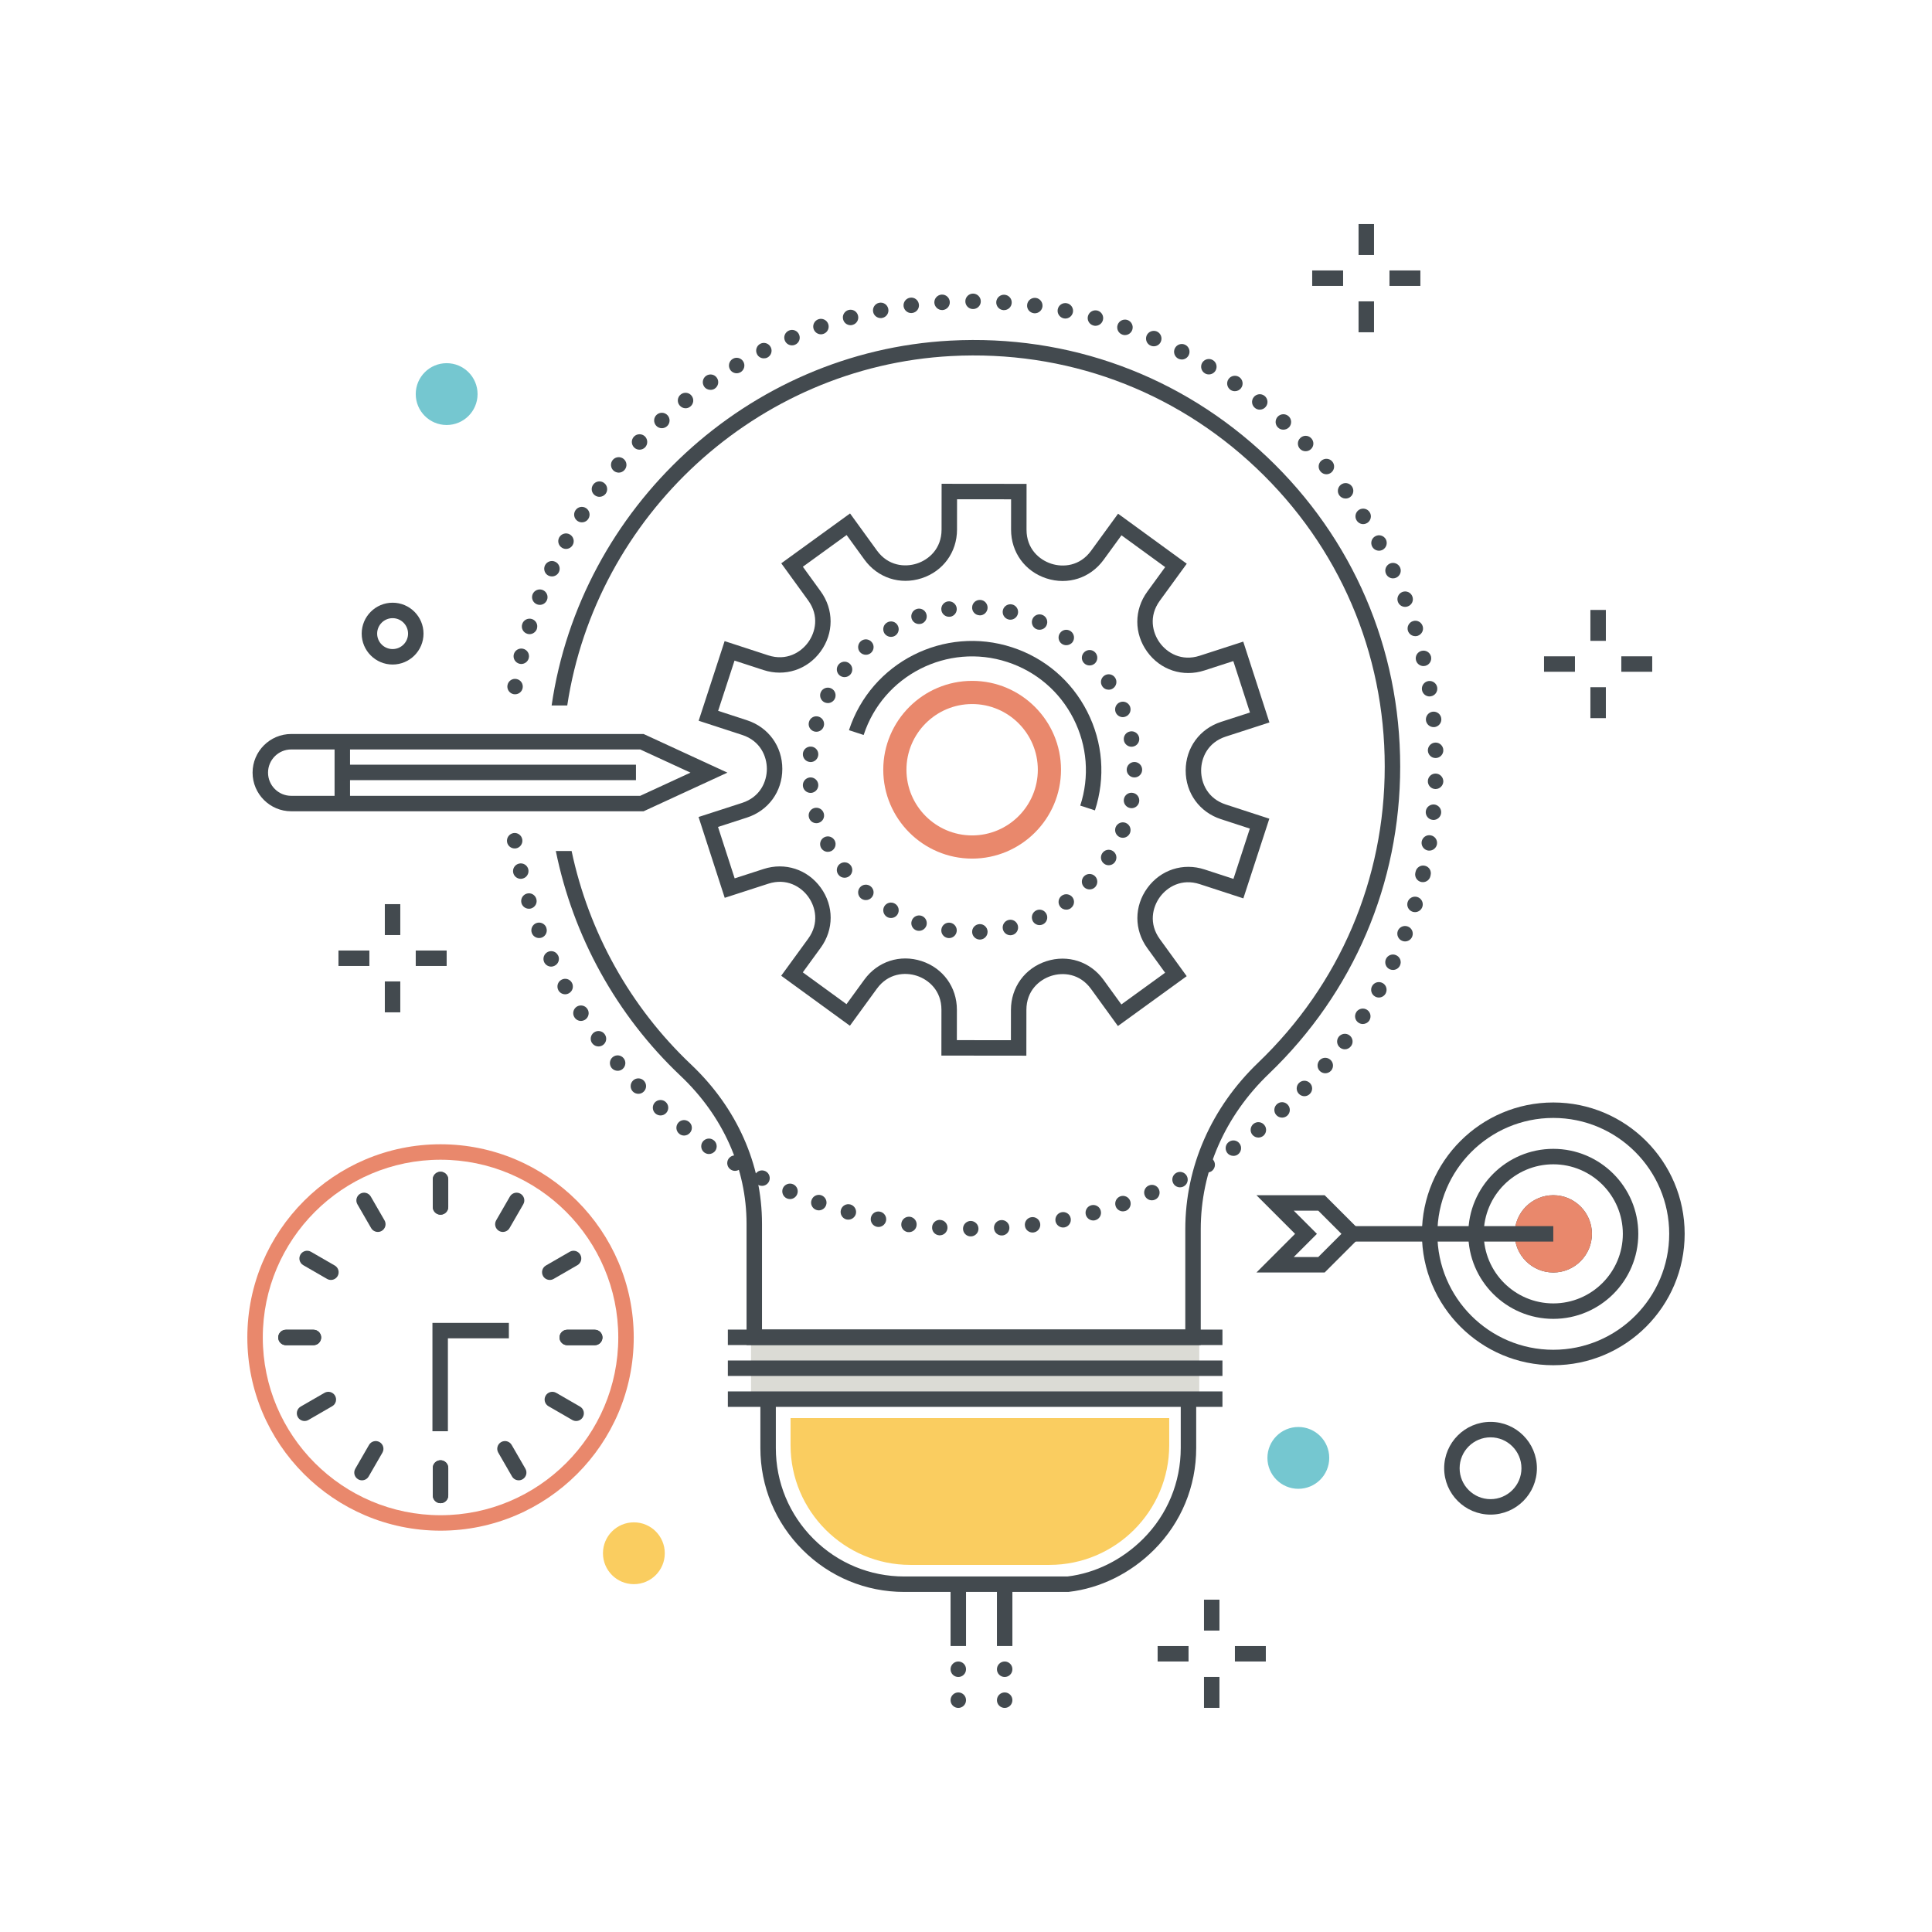 <svg xmlns="http://www.w3.org/2000/svg" width="250" height="250" viewBox="0 0 250 250">
  <g fill="none" fill-rule="evenodd">
    <path fill="#FACD60" d="M135.797,201.996 L117.797,201.996 C109.513,201.996 102.797,195.28 102.797,186.996 L102.797,183.996 L150.797,183.996 L150.797,186.996 C150.797,195.28 144.082,201.996 135.797,201.996"/>
    <path fill="#FACD60" d="M103.297,184.497 L103.297,186.997 C103.297,194.992 109.802,201.497 117.797,201.497 L135.797,201.497 C143.792,201.497 150.297,194.992 150.297,186.997 L150.297,184.497 L103.297,184.497 Z M135.797,202.497 L117.797,202.497 C109.25,202.497 102.297,195.543 102.297,186.997 L102.297,183.497 L151.297,183.497 L151.297,186.997 C151.297,195.543 144.344,202.497 135.797,202.497 Z"/>
    <polygon fill="#DBDBD5" points="98.184 180.996 154.184 180.996 154.184 172.996 98.184 172.996"/>
    <path fill="#DBDBD5" d="M99.184,179.996 L153.184,179.996 L153.184,173.996 L99.184,173.996 L99.184,179.996 Z M97.184,181.996 L155.184,181.996 L155.184,171.996 L97.184,171.996 L97.184,181.996 Z"/>
    <polygon fill="#434A4F" points="94.184 174.049 158.184 174.049 158.184 172.049 94.184 172.049"/>
    <path fill="#434A4F" d="M138.242,205.996 L117.014,205.996 C112.04,205.996 107.364,204.059 103.847,200.542 C100.33,197.025 98.393,192.348 98.393,187.374 L98.393,181.049 L100.393,181.049 L100.393,187.374 C100.393,191.814 102.122,195.988 105.261,199.127 C108.4,202.267 112.574,203.996 117.014,203.996 L138.125,203.996 C141.731,203.566 145.208,201.838 147.92,199.127 C151.059,195.988 152.788,191.814 152.788,187.374 L152.788,181.049 L154.788,181.049 L154.788,187.374 C154.788,192.348 152.851,197.025 149.334,200.542 C146.29,203.585 142.371,205.52 138.299,205.989 L138.242,205.996"/>
    <polygon fill="#434A4F" points="94.184 178.049 158.184 178.049 158.184 176.049 94.184 176.049"/>
    <polygon fill="#434A4F" points="94.184 182.049 158.184 182.049 158.184 180.049 94.184 180.049"/>
    <path fill="#75C7D0" d="M61.797,50.995 C61.797,53.205 60.006,54.995 57.797,54.995 C55.588,54.995 53.797,53.205 53.797,50.995 C53.797,48.786 55.588,46.995 57.797,46.995 C60.006,46.995 61.797,48.786 61.797,50.995"/>
    <path fill="#434A4F" d="M192.875,185.99 C190.669,185.99 188.875,187.784 188.875,189.99 C188.875,192.196 190.669,193.99 192.875,193.99 C195.081,193.99 196.875,192.196 196.875,189.99 C196.875,187.784 195.081,185.99 192.875,185.99 Z M192.875,195.99 C189.566,195.99 186.875,193.298 186.875,189.99 C186.875,186.681 189.566,183.99 192.875,183.99 C196.184,183.99 198.875,186.681 198.875,189.99 C198.875,193.298 196.184,195.99 192.875,195.99 Z"/>
    <path fill="#FACD60" d="M86.023,200.99 C86.023,198.78 84.232,196.99 82.023,196.99 C79.814,196.99 78.023,198.78 78.023,200.99 C78.023,203.199 79.814,204.99 82.023,204.99 C84.232,204.99 86.023,203.199 86.023,200.99"/>
    <polygon fill="#434A4F" points="175.797 32.996 177.797 32.996 177.797 28.996 175.797 28.996"/>
    <polygon fill="#434A4F" points="175.797 42.996 177.797 42.996 177.797 38.996 175.797 38.996"/>
    <polygon fill="#434A4F" points="179.797 36.996 183.797 36.996 183.797 34.996 179.797 34.996"/>
    <polygon fill="#434A4F" points="169.797 36.996 173.797 36.996 173.797 34.996 169.797 34.996"/>
    <polygon fill="#434A4F" points="205.797 82.926 207.797 82.926 207.797 78.926 205.797 78.926"/>
    <polygon fill="#434A4F" points="205.797 92.926 207.797 92.926 207.797 88.926 205.797 88.926"/>
    <polygon fill="#434A4F" points="209.797 86.926 213.797 86.926 213.797 84.926 209.797 84.926"/>
    <polygon fill="#434A4F" points="199.797 86.926 203.797 86.926 203.797 84.926 199.797 84.926"/>
    <polygon fill="#434A4F" points="49.797 120.996 51.797 120.996 51.797 116.996 49.797 116.996"/>
    <polygon fill="#434A4F" points="49.797 130.996 51.797 130.996 51.797 126.996 49.797 126.996"/>
    <polygon fill="#434A4F" points="53.797 124.996 57.797 124.996 57.797 122.996 53.797 122.996"/>
    <polygon fill="#434A4F" points="43.797 124.996 47.797 124.996 47.797 122.996 43.797 122.996"/>
    <path fill="#434A4F" d="M50.803,79.99 C49.7,79.99 48.803,80.887 48.803,81.99 C48.803,83.093 49.7,83.99 50.803,83.99 C51.906,83.99 52.803,83.093 52.803,81.99 C52.803,80.887 51.906,79.99 50.803,79.99 Z M50.803,85.99 C48.597,85.99 46.803,84.195 46.803,81.99 C46.803,79.784 48.597,77.99 50.803,77.99 C53.008,77.99 54.803,79.784 54.803,81.99 C54.803,84.195 53.008,85.99 50.803,85.99 Z"/>
    <polygon fill="#434A4F" points="155.797 210.996 157.797 210.996 157.797 206.996 155.797 206.996"/>
    <polygon fill="#434A4F" points="155.797 220.996 157.797 220.996 157.797 216.996 155.797 216.996"/>
    <polygon fill="#434A4F" points="159.797 214.996 163.797 214.996 163.797 212.996 159.797 212.996"/>
    <polygon fill="#434A4F" points="149.797 214.996 153.797 214.996 153.797 212.996 149.797 212.996"/>
    <path fill="#75C7D0" d="M172.004,188.651 C172.004,190.86 170.213,192.651 168.004,192.651 C165.795,192.651 164.004,190.86 164.004,188.651 C164.004,186.442 165.795,184.651 168.004,184.651 C170.213,184.651 172.004,186.442 172.004,188.651"/>
    <polygon fill="#434A4F" points="123.003 212.991 125.003 212.991 125.003 204.996 123.003 204.996"/>
    <polygon fill="#434A4F" points="129.003 212.991 131.003 212.991 131.003 204.996 129.003 204.996"/>
    <path fill="#434A4F" d="M124.003 217.002C123.451 217.002 123.003 216.555 123.003 216.002 123.003 215.45 123.451 214.998 124.003 214.998 124.556 214.998 125.003 215.44 125.003 215.993L125.003 216.002C125.003 216.555 124.556 217.002 124.003 217.002M130.003 217.002C129.451 217.002 129.003 216.555 129.003 216.002 129.003 215.45 129.451 214.998 130.003 214.998 130.556 214.998 131.003 215.44 131.003 215.993L131.003 216.002C131.003 216.555 130.556 217.002 130.003 217.002M124.003 221.004C123.451 221.004 123.003 220.557 123.003 220.004 123.003 219.452 123.451 219 124.003 219 124.556 219 125.003 219.442 125.003 219.995L125.003 220.004C125.003 220.557 124.556 221.004 124.003 221.004M130.003 221.004C129.451 221.004 129.003 220.557 129.003 220.004 129.003 219.452 129.451 219 130.003 219 130.556 219 131.003 219.442 131.003 219.995L131.003 220.004C131.003 220.557 130.556 221.004 130.003 221.004"/>
    <path fill="#E9886C" d="M57.005,150.068 C44.323,150.068 34.005,160.385 34.005,173.068 C34.005,185.75 44.323,196.068 57.005,196.068 C69.687,196.068 80.005,185.75 80.005,173.068 C80.005,160.385 69.687,150.068 57.005,150.068 Z M57.005,198.068 C43.22,198.068 32.005,186.853 32.005,173.068 C32.005,159.283 43.22,148.068 57.005,148.068 C70.79,148.068 82.005,159.283 82.005,173.068 C82.005,186.853 70.79,198.068 57.005,198.068 Z"/>
    <path fill="#434A4F" d="M76.959,174.068 L73.403,174.068 C72.851,174.068 72.403,173.621 72.403,173.068 C72.403,172.515 72.851,172.068 73.403,172.068 L76.959,172.068 C77.511,172.068 77.959,172.515 77.959,173.068 C77.959,173.621 77.511,174.068 76.959,174.068"/>
    <path fill="#434A4F" d="M76.959 174.068L73.403 174.068C72.851 174.068 72.403 173.621 72.403 173.068 72.403 172.515 72.851 172.068 73.403 172.068L76.959 172.068C77.511 172.068 77.959 172.515 77.959 173.068 77.959 173.621 77.511 174.068 76.959 174.068M67.122 191.552C66.776 191.552 66.44 191.374 66.254 191.052L64.477 187.973C64.201 187.495 64.364 186.883 64.843 186.607 65.32 186.331 65.932 186.494 66.209 186.973L67.987 190.052C68.263 190.531 68.099 191.142 67.621 191.418 67.463 191.509 67.291 191.552 67.122 191.552M71.142 165.624C70.796 165.624 70.46 165.444 70.274 165.124 69.998 164.645 70.163 164.034 70.641 163.757L73.72 161.98C74.199 161.704 74.81 161.869 75.086 162.346 75.362 162.825 75.198 163.436 74.72 163.712L71.641 165.49C71.483 165.581 71.311 165.624 71.142 165.624M74.551 183.876C74.382 183.876 74.21 183.833 74.052 183.743L70.973 181.965C70.495 181.689 70.331 181.078 70.607 180.599 70.883 180.122 71.493 179.957 71.973 180.233L75.052 182.01C75.53 182.287 75.694 182.898 75.419 183.376 75.233 183.697 74.897 183.876 74.551 183.876M65.069 159.413C64.899 159.413 64.727 159.37 64.57 159.279 64.092 159.002 63.928 158.391 64.204 157.913L65.981 154.833C66.257 154.355 66.868 154.189 67.348 154.466 67.826 154.743 67.99 155.354 67.714 155.833L65.936 158.913C65.751 159.233 65.415 159.413 65.069 159.413"/>
    <polyline fill="#434A4F" points="57.958 185.201 55.958 185.201 55.958 171.179 65.848 171.179 65.848 173.179 57.958 173.179 57.958 185.201"/>
    <path fill="#434A4F" d="M57.002 157.179C56.45 157.179 56.002 156.732 56.002 156.179L56.002 152.624C56.002 152.071 56.45 151.624 57.002 151.624 57.555 151.624 58.002 152.071 58.002 152.624L58.002 156.179C58.002 156.732 57.555 157.179 57.002 157.179M57.003 194.512C56.451 194.512 56.003 194.065 56.003 193.512L56.003 189.957C56.003 189.404 56.451 188.957 57.003 188.957 57.556 188.957 58.003 189.404 58.003 189.957L58.003 193.512C58.003 194.065 57.556 194.512 57.003 194.512M40.558 174.068L37.002 174.068C36.45 174.068 36.002 173.621 36.002 173.068 36.002 172.515 36.45 172.068 37.002 172.068L40.558 172.068C41.11 172.068 41.558 172.515 41.558 173.068 41.558 173.621 41.11 174.068 40.558 174.068"/>
    <path fill="#434A4F" d="M57.002 157.179C56.45 157.179 56.002 156.732 56.002 156.179L56.002 152.624C56.002 152.071 56.45 151.624 57.002 151.624 57.555 151.624 58.002 152.071 58.002 152.624L58.002 156.179C58.002 156.732 57.555 157.179 57.002 157.179M57.003 194.512C56.451 194.512 56.003 194.065 56.003 193.512L56.003 189.957C56.003 189.404 56.451 188.957 57.003 188.957 57.556 188.957 58.003 189.404 58.003 189.957L58.003 193.512C58.003 194.065 57.556 194.512 57.003 194.512M40.558 174.068L37.002 174.068C36.45 174.068 36.002 173.621 36.002 173.068 36.002 172.515 36.45 172.068 37.002 172.068L40.558 172.068C41.11 172.068 41.558 172.515 41.558 173.068 41.558 173.621 41.11 174.068 40.558 174.068M46.84 191.552C46.67 191.552 46.498 191.509 46.341 191.418 45.862 191.142 45.699 190.531 45.975 190.052L47.752 186.973C48.028 186.494 48.64 186.331 49.119 186.607 49.597 186.883 49.761 187.495 49.485 187.973L47.707 191.052C47.521 191.374 47.186 191.552 46.84 191.552M42.819 165.624C42.65 165.624 42.478 165.581 42.32 165.49L39.241 163.712C38.763 163.436 38.599 162.825 38.875 162.346 39.151 161.869 39.76 161.704 40.241 161.98L43.32 163.757C43.798 164.034 43.962 164.645 43.687 165.124 43.501 165.444 43.165 165.624 42.819 165.624M39.41 183.876C39.064 183.876 38.728 183.697 38.543 183.376 38.267 182.898 38.431 182.287 38.909 182.01L41.988 180.233C42.467 179.957 43.078 180.122 43.354 180.599 43.63 181.078 43.466 181.689 42.988 181.965L39.909 183.743C39.751 183.833 39.579 183.876 39.41 183.876M48.892 159.413C48.546 159.413 48.21 159.233 48.025 158.913L46.247 155.833C45.971 155.354 46.135 154.743 46.613 154.466 47.093 154.189 47.702 154.355 47.979 154.833L49.757 157.913C50.033 158.391 49.869 159.002 49.391 159.279 49.233 159.37 49.062 159.413 48.892 159.413M125.904 39.99C125.354 39.99 124.914 39.54 124.914 38.99 124.914 38.44 125.364 37.99 125.914 37.99 126.464 37.999 126.914 38.44 126.914 38.999 126.914 39.55 126.464 39.99 125.914 39.99 125.914 39.99 125.914 39.99 125.904 39.99zM120.904 39.18C120.874 38.63 121.294 38.16 121.844 38.12 122.394 38.09 122.864 38.499 122.904 39.06 122.934 39.61 122.524 40.08 121.974 40.12 121.944 40.12 121.924 40.12 121.904 40.12 121.384 40.12 120.944 39.71 120.904 39.18zM129.854 40.13C129.294 40.1 128.884 39.62 128.914 39.07 128.954 38.52 129.434 38.1 129.984 38.14 130.534 38.18 130.954 38.65 130.914 39.2 130.884 39.729 130.444 40.13 129.914 40.13 129.894 40.13 129.874 40.13 129.854 40.13zM116.924 39.64C116.854 39.09 117.244 38.59 117.784 38.52 118.333 38.44 118.833 38.83 118.904 39.38 118.984 39.92 118.594 40.43 118.044 40.499 118.004 40.499 117.964 40.51 117.914 40.51 117.424 40.51 116.994 40.14 116.924 39.64zM133.774 40.53C133.224 40.46 132.833 39.96 132.914 39.41 132.984 38.86 133.494 38.479 134.034 38.55L134.044 38.55C134.583 38.63 134.964 39.13 134.894 39.68 134.824 40.18 134.394 40.54 133.904 40.54 133.864 40.54 133.814 40.54 133.774 40.53zM112.984 40.36C112.874 39.82 113.224 39.29 113.764 39.18 114.314 39.07 114.833 39.42 114.944 39.97 115.054 40.51 114.704 41.03 114.164 41.14 114.094 41.16 114.024 41.16 113.964 41.16 113.494 41.16 113.074 40.83 112.984 40.36zM137.654 41.2C137.114 41.08 136.764 40.56 136.874 40.02 136.984 39.47 137.514 39.13 138.054 39.24 138.594 39.35 138.944 39.88 138.833 40.42 138.734 40.89 138.324 41.22 137.854 41.22 137.784 41.22 137.724 41.21 137.654 41.2zM109.104 41.34C108.954 40.81 109.264 40.26 109.804 40.11 110.333 39.97 110.884 40.28 111.024 40.82 111.174 41.35 110.854 41.9 110.324 42.04 110.234 42.07 110.154 42.08 110.064 42.08 109.624 42.08 109.214 41.79 109.104 41.34zM141.484 42.12C140.944 41.97 140.634 41.42 140.784 40.89 140.934 40.36 141.484 40.05 142.014 40.19 142.544 40.34 142.864 40.89 142.714 41.43 142.594 41.87 142.184 42.16 141.744 42.16 141.664 42.16 141.574 42.15 141.484 42.12zM105.284 42.58C105.104 42.06 105.384 41.49 105.904 41.31 106.424 41.13 106.994 41.41 107.174 41.93 107.354 42.45 107.083 43.02 106.564 43.2 106.564 43.2 106.564 43.2 106.554 43.2 106.454 43.24 106.344 43.26 106.234 43.26 105.814 43.26 105.434 42.999 105.284 42.58zM145.234 43.3C144.714 43.12 144.444 42.55 144.624 42.03 144.804 41.51 145.374 41.229 145.904 41.41 146.424 41.6 146.694 42.17 146.514 42.69 146.364 43.1 145.984 43.36 145.564 43.36 145.454 43.36 145.344 43.34 145.234 43.3zM101.564 44.08C101.344 43.57 101.583 42.99 102.094 42.77 102.604 42.55 103.194 42.79 103.404 43.3 103.624 43.81 103.384 44.4 102.874 44.61 102.744 44.67 102.614 44.69 102.484 44.69 102.094 44.69 101.724 44.46 101.564 44.08zM148.904 44.729C148.394 44.52 148.164 43.93 148.374 43.42 148.594 42.91 149.184 42.68 149.694 42.89 150.194 43.11 150.434 43.7 150.214 44.21 150.054 44.59 149.684 44.81 149.294 44.81 149.164 44.81 149.034 44.79 148.904 44.729zM97.954 45.82C97.704 45.33 97.904 44.729 98.394 44.479 98.884 44.229 99.484 44.43 99.734 44.93 99.984 45.42 99.784 46.02 99.294 46.27 99.154 46.34 98.994 46.37 98.844 46.37 98.474 46.37 98.123 46.17 97.954 45.82zM152.464 46.41C151.974 46.15 151.784 45.55 152.034 45.06 152.284 44.57 152.884 44.37 153.374 44.62 153.874 44.87 154.064 45.479 153.814 45.97 153.634 46.32 153.284 46.52 152.924 46.52 152.764 46.52 152.614 46.479 152.464 46.41zM94.464 47.81C94.184 47.33 94.344 46.72 94.814 46.44 95.284 46.15 95.904 46.31 96.184 46.79 96.464 47.26 96.304 47.88 95.833 48.16 95.674 48.249 95.494 48.3 95.324 48.3 94.984 48.3 94.644 48.12 94.464 47.81zM155.914 48.31C155.444 48.03 155.284 47.42 155.564 46.94 155.854 46.47 156.464 46.31 156.944 46.6 157.414 46.88 157.564 47.49 157.284 47.97 157.094 48.28 156.764 48.45 156.424 48.45 156.254 48.45 156.074 48.41 155.914 48.31zM91.114 50.02C90.804 49.56 90.924 48.94 91.373 48.63 91.834 48.32 92.454 48.43 92.764 48.89 93.074 49.34 92.964 49.96 92.504 50.28 92.334 50.4 92.134 50.45 91.944 50.45 91.623 50.45 91.304 50.3 91.114 50.02zM159.224 50.45C158.774 50.13 158.654 49.51 158.974 49.05 159.284 48.6 159.914 48.49 160.364 48.8 160.814 49.11 160.934 49.74 160.614 50.19 160.424 50.47 160.114 50.62 159.794 50.62 159.594 50.62 159.404 50.57 159.224 50.45zM87.924 52.44C87.583 52.01 87.654 51.38 88.094 51.04 88.524 50.7 89.154 50.77 89.494 51.21 89.833 51.64 89.764 52.27 89.324 52.61 89.144 52.76 88.924 52.83 88.714 52.83 88.414 52.83 88.123 52.69 87.924 52.44zM162.394 52.79C161.964 52.45 161.884 51.82 162.234 51.39 162.574 50.96 163.204 50.88 163.634 51.229 164.064 51.57 164.144 52.2 163.794 52.63 163.604 52.88 163.304 53.01 163.014 53.01 162.794 53.01 162.574 52.94 162.394 52.79zM84.904 55.08C84.534 54.67 84.564 54.04 84.974 53.67 85.384 53.3 86.014 53.33 86.384 53.74 86.754 54.15 86.724 54.78 86.314 55.15 86.123 55.32 85.884 55.41 85.644 55.41 85.373 55.41 85.094 55.3 84.904 55.08zM165.394 55.34C164.984 54.979 164.954 54.34 165.324 53.93 165.704 53.52 166.333 53.49 166.744 53.86 167.154 54.229 167.184 54.87 166.814 55.28 166.614 55.49 166.344 55.6 166.064 55.6 165.824 55.6 165.583 55.52 165.394 55.34zM82.064 57.91C81.664 57.52 81.654 56.89 82.044 56.49 82.424 56.1 83.054 56.09 83.454 56.47 83.844 56.86 83.854 57.49 83.474 57.89 83.274 58.09 83.014 58.19 82.754 58.19 82.504 58.19 82.254 58.1 82.064 57.91zM168.224 58.09C167.844 57.69 167.854 57.06 168.254 56.68 168.654 56.29 169.284 56.3 169.664 56.7 170.054 57.1 170.044 57.729 169.644 58.11 169.444 58.3 169.194 58.39 168.944 58.39 168.684 58.39 168.424 58.29 168.224 58.09zM79.414 60.92C78.994 60.56 78.944 59.93 79.294 59.51 79.654 59.09 80.284 59.04 80.704 59.39 81.134 59.749 81.184 60.38 80.824 60.8 80.623 61.04 80.344 61.16 80.064 61.16 79.834 61.15 79.604 61.08 79.414 60.92zM170.874 61.01C170.514 60.59 170.564 59.96 170.984 59.61 171.414 59.25 172.044 59.3 172.394 59.72 172.754 60.14 172.704 60.77 172.284 61.13 172.094 61.29 171.864 61.37 171.634 61.37 171.354 61.37 171.074 61.249 170.874 61.01zM76.974 64.09C76.524 63.77 76.434 63.14 76.764 62.7 77.094 62.249 77.724 62.16 78.164 62.49 78.604 62.82 78.704 63.44 78.373 63.89 78.174 64.15 77.873 64.29 77.574 64.29 77.364 64.29 77.154 64.229 76.974 64.09zM173.314 64.11C172.984 63.66 173.083 63.04 173.524 62.71 173.974 62.38 174.594 62.47 174.924 62.92 175.254 63.36 175.154 63.99 174.714 64.32 174.534 64.45 174.324 64.51 174.124 64.51 173.814 64.51 173.514 64.37 173.314 64.11zM74.754 67.43C74.284 67.13 74.154 66.51 74.454 66.05 74.754 65.58 75.364 65.45 75.834 65.749 76.294 66.05 76.434 66.66 76.134 67.13 75.944 67.43 75.623 67.59 75.294 67.59 75.104 67.59 74.924 67.54 74.754 67.43zM175.554 67.35C175.254 66.89 175.394 66.27 175.854 65.97 176.324 65.68 176.944 65.81 177.234 66.28 177.534 66.74 177.394 67.36 176.934 67.66 176.764 67.76 176.583 67.82 176.394 67.82 176.064 67.82 175.744 67.65 175.554 67.35zM72.754 70.9C72.274 70.63 72.094 70.03 72.364 69.54 72.634 69.06 73.244 68.88 73.724 69.15 74.204 69.42 74.384 70.03 74.114 70.51 73.934 70.84 73.594 71.03 73.244 71.03 73.074 71.03 72.914 70.99 72.754 70.9zM177.564 70.74C177.304 70.26 177.474 69.65 177.964 69.39 178.444 69.12 179.054 69.3 179.324 69.78 179.583 70.27 179.404 70.87 178.924 71.14 178.774 71.22 178.604 71.26 178.444 71.26 178.094 71.26 177.754 71.08 177.564 70.74zM70.994 74.499C70.494 74.27 70.284 73.67 70.514 73.17 70.754 72.67 71.344 72.45 71.844 72.69 72.344 72.92 72.564 73.52 72.324 74.02 72.154 74.38 71.794 74.59 71.424 74.59 71.284 74.59 71.134 74.56 70.994 74.499zM179.354 74.26C179.114 73.76 179.333 73.17 179.833 72.93 180.333 72.7 180.934 72.92 181.164 73.42 181.394 73.92 181.184 74.51 180.674 74.749 180.544 74.81 180.394 74.84 180.254 74.84 179.884 74.84 179.524 74.63 179.354 74.26zM69.484 78.2C68.974 77.999 68.714 77.43 68.914 76.91 69.114 76.4 69.694 76.14 70.214 76.34 70.724 76.54 70.984 77.12 70.784 77.63 70.623 78.03 70.254 78.27 69.854 78.27 69.734 78.27 69.604 78.249 69.484 78.2zM180.894 77.89C180.694 77.38 180.954 76.8 181.464 76.6 181.984 76.4 182.564 76.66 182.754 77.17 182.964 77.69 182.704 78.27 182.184 78.46 182.064 78.51 181.944 78.53 181.824 78.53 181.424 78.53 181.044 78.29 180.894 77.89zM68.224 82.01C67.694 81.85 67.404 81.28 67.574 80.76 67.734 80.229 68.294 79.94 68.824 80.1 69.354 80.27 69.644 80.83 69.474 81.35 69.474 81.35 69.474 81.35 69.484 81.35 69.344 81.78 68.944 82.06 68.524 82.06 68.424 82.06 68.324 82.04 68.224 82.01zM182.184 81.62C182.024 81.09 182.324 80.53 182.844 80.37 183.374 80.2 183.934 80.499 184.094 81.03 184.264 81.55 183.964 82.11 183.434 82.28 183.344 82.31 183.244 82.32 183.144 82.32 182.714 82.32 182.324 82.05 182.184 81.62zM67.224 85.89C66.684 85.76 66.354 85.22 66.484 84.68 66.614 84.15 67.154 83.82 67.694 83.95 68.224 84.08 68.554 84.61 68.424 85.15 68.314 85.61 67.904 85.92 67.454 85.92 67.373 85.92 67.304 85.91 67.224 85.89zM183.224 85.42C183.094 84.88 183.434 84.34 183.964 84.22 184.504 84.09 185.044 84.42 185.174 84.96 185.294 85.499 184.964 86.03 184.434 86.16 184.354 86.18 184.274 86.19 184.204 86.19 183.744 86.19 183.333 85.88 183.224 85.42zM66.484 89.83C65.944 89.74 65.574 89.22 65.664 88.68 65.754 88.13 66.274 87.76 66.814 87.86 67.364 87.95 67.724 88.47 67.634 89.01 67.554 89.499 67.134 89.84 66.654 89.84 66.594 89.84 66.544 89.84 66.484 89.83zM184.004 89.28C183.914 88.74 184.284 88.22 184.824 88.13 185.374 88.04 185.884 88.41 185.974 88.95 186.064 89.499 185.694 90.01 185.154 90.1 185.094 90.11 185.044 90.12 184.984 90.12 184.504 90.12 184.083 89.77 184.004 89.28zM184.514 93.19C184.464 92.64 184.864 92.15 185.414 92.09 185.964 92.04 186.454 92.44 186.504 92.99 186.564 93.54 186.154 94.03 185.604 94.09 185.574 94.09 185.544 94.09 185.514 94.09 185.004 94.09 184.564 93.7 184.514 93.19zM184.764 97.12C184.754 96.57 185.184 96.11 185.734 96.09 186.284 96.07 186.754 96.51 186.764 97.06 186.784 97.61 186.344 98.07 185.794 98.09 185.784 98.09 185.774 98.09 185.764 98.09 185.224 98.09 184.784 97.66 184.764 97.12zM185.724 102.1C185.174 102.08 184.744 101.62 184.764 101.06 184.784 100.51 185.244 100.08 185.794 100.1 186.344 100.12 186.774 100.58 186.764 101.13 186.744 101.67 186.294 102.1 185.764 102.1 185.744 102.1 185.734 102.1 185.724 102.1zM185.384 106.09C184.844 106.04 184.444 105.55 184.494 105 184.544 104.45 185.044 104.05 185.594 104.1 186.134 104.16 186.544 104.65 186.484 105.2 186.434 105.71 185.994 106.1 185.494 106.1 185.454 106.1 185.424 106.1 185.384 106.09zM65.614 108.96C65.524 108.41 65.894 107.9 66.434 107.8 66.984 107.71 67.494 108.08 67.584 108.63 67.674 109.17 67.304 109.69 66.764 109.78 66.704 109.79 66.654 109.79 66.594 109.79 66.114 109.79 65.694 109.44 65.614 108.96zM184.784 110.06C184.244 109.96 183.874 109.45 183.964 108.9 184.064 108.36 184.574 107.99 185.124 108.09 185.664 108.18 186.034 108.69 185.944 109.24 185.854 109.729 185.434 110.07 184.954 110.07 184.904 110.07 184.844 110.07 184.784 110.06zM66.414 112.95C66.284 112.41 66.623 111.88 67.154 111.75 67.694 111.62 68.234 111.95 68.364 112.49 68.484 113.03 68.154 113.57 67.614 113.69 67.544 113.71 67.464 113.72 67.384 113.72 66.934 113.72 66.524 113.41 66.414 112.95zM183.904 114.13C183.364 114.01 183.024 113.47 183.144 112.93 183.154 112.91 183.154 112.88 183.164 112.86 183.174 112.83 183.174 112.8 183.184 112.77 183.314 112.229 183.854 111.9 184.384 112.03 184.924 112.15 185.254 112.69 185.124 113.229 185.124 113.25 185.114 113.27 185.114 113.29 185.104 113.32 185.104 113.34 185.094 113.37 184.994 113.83 184.583 114.15 184.124 114.15 184.044 114.15 183.974 114.14 183.904 114.13zM67.484 116.89C67.324 116.36 67.623 115.8 68.144 115.64 68.674 115.47 69.234 115.77 69.394 116.3 69.564 116.83 69.264 117.38 68.734 117.55 68.644 117.58 68.544 117.59 68.444 117.59 68.014 117.59 67.623 117.32 67.484 116.89zM182.814 117.99C182.284 117.83 181.984 117.27 182.144 116.74 182.304 116.21 182.864 115.91 183.394 116.07 183.924 116.229 184.224 116.79 184.064 117.31 183.934 117.75 183.534 118.03 183.104 118.03 183.014 118.03 182.914 118.01 182.814 117.99zM68.824 120.74C68.623 120.229 68.884 119.65 69.394 119.45 69.914 119.25 70.494 119.51 70.694 120.03 70.694 120.03 70.694 120.03 70.684 120.03 70.884 120.54 70.634 121.12 70.114 121.32 70.004 121.36 69.873 121.38 69.754 121.38 69.354 121.38 68.974 121.14 68.824 120.74zM181.454 121.75C180.944 121.56 180.684 120.979 180.874 120.46 181.074 119.95 181.654 119.69 182.174 119.89 182.684 120.08 182.944 120.66 182.744 121.18 182.594 121.58 182.214 121.82 181.814 121.82 181.694 121.82 181.574 121.8 181.454 121.75zM70.414 124.5C70.184 124 70.404 123.4 70.904 123.17 71.404 122.94 71.994 123.15 72.224 123.66 72.224 123.66 72.224 123.66 72.234 123.66 72.464 124.16 72.244 124.75 71.744 124.979 71.604 125.05 71.464 125.08 71.324 125.08 70.944 125.08 70.584 124.86 70.414 124.5zM179.824 125.42C179.324 125.19 179.114 124.59 179.344 124.09 179.574 123.59 180.174 123.37 180.674 123.61 181.174 123.84 181.394 124.43 181.154 124.94 180.984 125.3 180.624 125.51 180.254 125.51 180.104 125.51 179.964 125.479 179.824 125.42zM72.254 128.14C71.994 127.65 72.164 127.04 72.654 126.78 73.134 126.51 73.744 126.69 74.004 127.169 74.274 127.66 74.094 128.27 73.614 128.53 73.454 128.62 73.294 128.66 73.134 128.66 72.774 128.66 72.434 128.469 72.254 128.14zM177.934 128.95C177.454 128.68 177.284 128.07 177.554 127.589 177.824 127.11 178.424 126.94 178.914 127.209 179.394 127.469 179.564 128.08 179.294 128.57 179.114 128.89 178.774 129.08 178.424 129.08 178.254 129.08 178.094 129.04 177.934 128.95zM74.334 131.64C74.034 131.18 74.174 130.56 74.634 130.259 75.104 129.969 75.724 130.1 76.014 130.57 76.314 131.03 76.174 131.65 75.714 131.95 75.544 132.049 75.354 132.11 75.174 132.11 74.844 132.11 74.524 131.94 74.334 131.64zM175.794 132.339C175.333 132.04 175.204 131.419 175.514 130.959 175.514 130.959 175.514 130.959 175.504 130.959 175.814 130.5 176.434 130.37 176.894 130.669 177.354 130.969 177.484 131.589 177.184 132.06 176.984 132.35 176.664 132.509 176.344 132.509 176.154 132.509 175.964 132.45 175.794 132.339zM76.634 135L76.634 135.009C76.304 134.56 76.404 133.94 76.844 133.61 77.294 133.28 77.924 133.379 78.244 133.82 78.574 134.27 78.484 134.89 78.034 135.219 77.854 135.35 77.644 135.41 77.444 135.41 77.134 135.41 76.834 135.27 76.634 135zM173.414 135.57C172.974 135.23 172.894 134.6 173.224 134.169 173.564 133.73 174.194 133.64 174.634 133.98 175.074 134.32 175.154 134.95 174.814 135.379 174.614 135.64 174.324 135.78 174.024 135.78 173.814 135.78 173.594 135.709 173.414 135.57zM79.154 138.209C78.804 137.78 78.854 137.15 79.274 136.799 79.704 136.44 80.334 136.5 80.684 136.919 81.044 137.339 80.984 137.969 80.564 138.33 80.373 138.49 80.154 138.56 79.924 138.56 79.634 138.56 79.354 138.44 79.154 138.209zM170.844 138.64C170.424 138.29 170.374 137.66 170.724 137.23 171.083 136.81 171.714 136.759 172.134 137.12 172.564 137.48 172.604 138.11 172.254 138.53 172.054 138.759 171.774 138.879 171.494 138.879 171.264 138.879 171.034 138.799 170.844 138.64zM81.884 141.24C81.504 140.839 81.514 140.209 81.914 139.82 82.304 139.44 82.944 139.45 83.324 139.85 83.704 140.25 83.694 140.879 83.294 141.259 83.104 141.45 82.854 141.54 82.604 141.54 82.344 141.54 82.084 141.44 81.884 141.24zM168.094 141.56C167.694 141.18 167.694 140.54 168.074 140.15 168.464 139.75 169.094 139.75 169.484 140.129 169.884 140.509 169.894 141.15 169.504 141.54 169.314 141.74 169.054 141.85 168.794 141.85 168.544 141.85 168.284 141.75 168.094 141.56zM84.804 144.08C84.394 143.709 84.364 143.07 84.734 142.66 85.104 142.259 85.744 142.23 86.144 142.6 86.554 142.969 86.584 143.6 86.214 144.009 86.014 144.23 85.744 144.339 85.474 144.339 85.234 144.339 84.994 144.25 84.804 144.08zM165.154 144.29C164.784 143.879 164.824 143.25 165.234 142.879 165.644 142.509 166.274 142.54 166.644 142.959 167.014 143.37 166.984 144 166.564 144.37 166.374 144.54 166.134 144.62 165.904 144.62 165.624 144.62 165.354 144.509 165.154 144.29zM87.904 146.719C87.474 146.379 87.394 145.75 87.744 145.31 88.084 144.879 88.714 144.81 89.144 145.16 89.584 145.5 89.654 146.129 89.304 146.56 89.104 146.81 88.814 146.94 88.524 146.94 88.304 146.94 88.084 146.87 87.904 146.719zM162.044 146.82C161.704 146.39 161.784 145.759 162.214 145.419 162.644 145.08 163.274 145.15 163.614 145.589 163.964 146.02 163.884 146.65 163.454 146.99 163.264 147.129 163.044 147.2 162.833 147.2 162.534 147.2 162.244 147.07 162.044 146.82zM91.164 149.15C90.714 148.839 90.604 148.209 90.914 147.759 91.234 147.31 91.854 147.19 92.304 147.509 92.764 147.82 92.873 148.45 92.564 148.9 92.364 149.18 92.054 149.33 91.734 149.33 91.544 149.33 91.344 149.27 91.164 149.15zM158.774 149.14C158.464 148.68 158.574 148.06 159.034 147.75 159.494 147.43 160.114 147.549 160.424 148.009 160.734 148.459 160.614 149.089 160.164 149.4 159.994 149.52 159.794 149.57 159.604 149.57 159.284 149.57 158.964 149.419 158.774 149.14zM94.584 151.36C94.114 151.08 93.964 150.459 94.244 149.99 94.534 149.52 95.144 149.36 95.614 149.65 96.094 149.93 96.244 150.549 95.964 151.02 95.774 151.33 95.444 151.509 95.104 151.509 94.924 151.509 94.754 151.459 94.584 151.36zM155.354 151.23C155.074 150.75 155.234 150.14 155.704 149.86 156.184 149.58 156.794 149.74 157.074 150.209 157.354 150.69 157.194 151.299 156.724 151.589L156.724 151.58C156.564 151.68 156.384 151.719 156.214 151.719 155.874 151.719 155.534 151.549 155.354 151.23zM98.144 153.339C97.654 153.089 97.464 152.49 97.714 151.99 97.964 151.5 98.564 151.31 99.064 151.56 99.554 151.81 99.744 152.419 99.494 152.91 99.314 153.25 98.964 153.45 98.604 153.45 98.444 153.45 98.294 153.419 98.144 153.339zM151.804 153.089C151.554 152.6 151.754 152 152.244 151.75 152.734 151.5 153.333 151.7 153.583 152.19 153.833 152.69 153.634 153.29 153.144 153.53 152.994 153.61 152.844 153.64 152.694 153.64 152.324 153.64 151.974 153.44 151.804 153.089zM101.833 155.08C101.324 154.86 101.094 154.27 101.304 153.759 101.524 153.259 102.114 153.02 102.624 153.24 103.134 153.459 103.364 154.049 103.144 154.549 102.984 154.93 102.614 155.16 102.224 155.16 102.094 155.16 101.964 155.129 101.833 155.08zM148.134 154.709C147.914 154.2 148.154 153.61 148.664 153.4 149.174 153.18 149.764 153.419 149.974 153.93 150.184 154.44 149.954 155.03 149.444 155.24 149.314 155.299 149.184 155.32 149.054 155.32 148.664 155.32 148.294 155.089 148.134 154.709zM105.624 156.56C105.104 156.379 104.824 155.799 105.014 155.29 105.194 154.759 105.764 154.49 106.284 154.669 106.804 154.86 107.083 155.43 106.894 155.95 106.754 156.36 106.364 156.62 105.954 156.62 105.844 156.62 105.734 156.6 105.624 156.56zM144.364 156.08C144.184 155.549 144.464 154.98 144.984 154.799 145.504 154.62 146.074 154.9 146.254 155.419 146.434 155.95 146.154 156.52 145.634 156.7L145.634 156.69C145.524 156.73 145.414 156.75 145.304 156.75 144.894 156.75 144.504 156.49 144.364 156.08zM109.504 157.79C108.974 157.64 108.664 157.089 108.814 156.549 108.964 156.02 109.514 155.709 110.044 155.86 110.574 156.009 110.884 156.56 110.744 157.089 110.614 157.53 110.214 157.82 109.774 157.82 109.684 157.82 109.594 157.81 109.504 157.79zM140.504 157.19C140.364 156.65 140.674 156.1 141.214 155.959 141.744 155.82 142.294 156.129 142.434 156.66 142.583 157.2 142.264 157.75 141.734 157.89 141.644 157.919 141.564 157.93 141.474 157.93 141.034 157.93 140.624 157.629 140.504 157.19zM113.474 158.75C112.924 158.629 112.583 158.1 112.694 157.56 112.804 157.02 113.333 156.669 113.874 156.79 114.414 156.9 114.764 157.43 114.654 157.969 114.554 158.44 114.134 158.77 113.674 158.77 113.604 158.77 113.534 158.759 113.474 158.75zM136.583 158.03C136.484 157.49 136.833 156.969 137.374 156.86 137.914 156.75 138.444 157.1 138.544 157.64 138.654 158.18 138.304 158.709 137.764 158.82 137.694 158.83 137.634 158.839 137.564 158.839 137.104 158.839 136.684 158.509 136.583 158.03zM117.484 159.43L117.484 159.44C116.934 159.36 116.554 158.86 116.634 158.31 116.704 157.759 117.204 157.379 117.754 157.45 118.304 157.53 118.684 158.03 118.604 158.58 118.544 159.08 118.114 159.44 117.624 159.44 117.574 159.44 117.534 159.44 117.484 159.43zM132.624 158.62C132.544 158.07 132.934 157.57 133.484 157.5 134.034 157.43 134.534 157.81 134.604 158.36 134.674 158.91 134.284 159.41 133.744 159.48 133.694 159.49 133.654 159.49 133.614 159.49 133.114 159.49 132.684 159.12 132.624 158.62zM121.534 159.85C120.984 159.81 120.574 159.339 120.614 158.78 120.644 158.23 121.124 157.82 121.674 157.85 121.674 157.85 121.674 157.85 121.674 157.86 122.224 157.89 122.644 158.37 122.604 158.919 122.564 159.45 122.124 159.85 121.604 159.85 121.583 159.85 121.564 159.85 121.534 159.85zM128.624 158.94C128.583 158.39 129.004 157.91 129.554 157.879 130.104 157.839 130.583 158.259 130.614 158.81 130.654 159.36 130.234 159.839 129.684 159.87 129.664 159.87 129.634 159.87 129.614 159.87 129.094 159.87 128.654 159.469 128.624 158.94zM125.604 159.99C125.054 159.99 124.614 159.54 124.614 158.99 124.614 158.44 125.064 157.99 125.614 157.99 126.164 158 126.614 158.44 126.614 159 126.614 159.549 126.164 159.99 125.614 159.99 125.614 159.99 125.614 159.99 125.604 159.99z"/>
    <path fill="#42494E" d="M141.685,104.864 L139.784,104.244 C141.004,100.501 140.693,96.507 138.91,92.997 C137.126,89.487 134.082,86.883 130.339,85.663 C122.616,83.147 114.277,87.38 111.757,95.107 L109.856,94.487 C112.717,85.712 122.183,80.901 130.959,83.761 C135.21,85.147 138.667,88.105 140.692,92.091 C142.719,96.077 143.071,100.613 141.685,104.864"/>
    <path fill="#E9886C" d="M125.794,91.103 C121.107,91.103 117.294,94.916 117.294,99.603 C117.294,104.29 121.107,108.103 125.794,108.103 C130.481,108.103 134.294,104.29 134.294,99.603 C134.294,94.916 130.481,91.103 125.794,91.103 Z M125.794,111.103 C119.453,111.103 114.294,105.944 114.294,99.603 C114.294,93.262 119.453,88.103 125.794,88.103 C132.135,88.103 137.294,93.262 137.294,99.603 C137.294,105.944 132.135,111.103 125.794,111.103 Z"/>
    <path fill="#434A4F" d="M126.744,79.62 C126.194,79.6 125.764,79.13 125.794,78.58 C125.814,78.03 126.284,77.6 126.844,77.63 C127.394,77.65 127.814,78.12 127.794,78.67 C127.764,79.21 127.324,79.63 126.794,79.63 C126.774,79.63 126.764,79.63 126.744,79.62 Z M121.814,78.95 C121.734,78.41 122.114,77.9 122.664,77.82 C123.204,77.749 123.714,78.13 123.794,78.67 C123.874,79.22 123.494,79.729 122.944,79.81 L122.944,79.8 C122.894,79.81 122.854,79.81 122.804,79.81 C122.314,79.81 121.884,79.45 121.814,78.95 Z M130.504,80.16 C129.974,80.03 129.644,79.49 129.774,78.95 C129.904,78.42 130.444,78.09 130.984,78.22 C131.514,78.35 131.844,78.89 131.714,79.42 C131.604,79.88 131.194,80.19 130.744,80.19 C130.664,80.19 130.583,80.18 130.504,80.16 Z M117.974,80.08 C117.794,79.56 118.074,78.99 118.594,78.81 C119.114,78.63 119.684,78.9 119.864,79.43 C120.044,79.95 119.774,80.52 119.254,80.7 C119.144,80.729 119.034,80.749 118.924,80.749 C118.504,80.749 118.124,80.49 117.974,80.08 Z M134.104,81.4 L134.104,81.41 C133.604,81.18 133.384,80.58 133.614,80.08 C133.833,79.58 134.434,79.36 134.934,79.59 C135.434,79.82 135.654,80.41 135.424,80.91 C135.264,81.28 134.894,81.49 134.514,81.49 C134.384,81.49 134.234,81.47 134.104,81.4 Z M114.424,81.92 C114.154,81.44 114.314,80.82 114.794,80.55 C115.274,80.27 115.884,80.43 116.154,80.91 C116.434,81.39 116.274,81.999 115.794,82.28 C115.634,82.37 115.464,82.41 115.294,82.41 C114.944,82.41 114.614,82.229 114.424,81.92 Z M137.394,83.31 C136.944,82.99 136.844,82.36 137.164,81.92 C137.484,81.46 138.104,81.36 138.554,81.68 C139.004,81.999 139.114,82.63 138.794,83.08 C138.594,83.35 138.284,83.49 137.974,83.49 C137.774,83.49 137.574,83.43 137.394,83.31 Z M111.284,84.39 C110.924,83.97 110.974,83.34 111.384,82.979 C111.804,82.61 112.434,82.66 112.794,83.08 C113.164,83.49 113.114,84.13 112.694,84.49 C112.504,84.65 112.274,84.729 112.044,84.729 C111.764,84.729 111.484,84.61 111.284,84.39 Z M140.264,85.8 C139.884,85.4 139.904,84.77 140.304,84.39 C140.704,84.01 141.333,84.02 141.714,84.42 C142.094,84.82 142.083,85.45 141.684,85.84 C141.484,86.02 141.244,86.11 140.994,86.11 C140.724,86.11 140.464,86.01 140.264,85.8 Z M108.664,87.41 C108.234,87.07 108.154,86.44 108.504,85.999 C108.844,85.57 109.474,85.49 109.904,85.84 C110.333,86.18 110.414,86.81 110.074,87.24 C109.874,87.49 109.583,87.62 109.284,87.62 C109.064,87.62 108.854,87.55 108.664,87.41 Z M142.624,88.79 C142.324,88.33 142.454,87.71 142.924,87.41 C143.384,87.11 144.004,87.24 144.304,87.71 C144.604,88.17 144.464,88.79 144.004,89.09 C143.833,89.2 143.654,89.249 143.464,89.249 C143.134,89.249 142.814,89.09 142.624,88.79 Z M106.664,90.87 C106.174,90.61 105.984,90.01 106.234,89.52 C106.484,89.03 107.094,88.84 107.583,89.09 C108.074,89.34 108.264,89.95 108.014,90.44 C107.833,90.78 107.484,90.979 107.124,90.979 C106.964,90.979 106.814,90.94 106.664,90.87 Z M144.364,92.17 C144.164,91.65 144.414,91.07 144.924,90.87 C145.434,90.66 146.014,90.91 146.224,91.42 C146.424,91.94 146.184,92.52 145.664,92.72 C145.544,92.77 145.424,92.8 145.294,92.8 C144.904,92.8 144.524,92.56 144.364,92.17 Z M105.354,94.65 C104.824,94.49 104.524,93.94 104.684,93.41 C104.833,92.88 105.384,92.57 105.914,92.729 C106.444,92.88 106.754,93.44 106.594,93.97 C106.474,94.4 106.074,94.69 105.634,94.69 C105.544,94.69 105.454,94.67 105.354,94.65 Z M145.434,95.82 C145.333,95.27 145.684,94.749 146.234,94.65 C146.774,94.54 147.294,94.9 147.404,95.44 C147.504,95.979 147.154,96.51 146.604,96.61 C146.544,96.62 146.484,96.63 146.424,96.63 C145.944,96.63 145.524,96.29 145.434,95.82 Z M104.794,98.6 C104.244,98.55 103.844,98.07 103.894,97.51 C103.944,96.96 104.434,96.56 104.984,96.61 C105.534,96.66 105.934,97.15 105.884,97.7 C105.833,98.22 105.404,98.61 104.894,98.61 C104.854,98.61 104.824,98.61 104.794,98.6 Z M145.794,99.6 C145.794,99.05 146.244,98.6 146.794,98.6 C147.344,98.6 147.794,99.05 147.794,99.6 C147.794,100.16 147.344,100.6 146.794,100.6 C146.244,100.6 145.794,100.16 145.794,99.6 Z M103.894,101.7 C103.894,101.7 103.894,101.7 103.894,101.69 C103.844,101.14 104.244,100.66 104.794,100.6 C105.344,100.55 105.833,100.96 105.884,101.51 C105.934,102.05 105.534,102.54 104.984,102.6 C104.944,102.6 104.914,102.6 104.884,102.6 C104.374,102.6 103.944,102.21 103.894,101.7 Z M146.234,104.56 C145.684,104.45 145.333,103.93 145.434,103.39 C145.534,102.85 146.064,102.49 146.604,102.6 C147.154,102.7 147.504,103.22 147.404,103.77 C147.304,104.25 146.894,104.58 146.424,104.58 C146.354,104.58 146.294,104.57 146.234,104.56 Z M104.684,105.8 C104.524,105.27 104.824,104.72 105.354,104.56 C105.884,104.41 106.444,104.71 106.594,105.24 C106.754,105.77 106.454,106.32 105.924,106.479 C105.824,106.51 105.734,106.52 105.634,106.52 C105.204,106.52 104.804,106.24 104.684,105.8 Z M144.924,108.34 C144.414,108.13 144.164,107.55 144.364,107.04 C144.574,106.52 145.154,106.28 145.664,106.479 C146.184,106.69 146.424,107.27 146.224,107.78 C146.064,108.17 145.694,108.41 145.294,108.41 C145.174,108.41 145.044,108.39 144.924,108.34 Z M106.234,109.69 C105.984,109.19 106.174,108.59 106.664,108.34 C107.154,108.09 107.754,108.28 108.014,108.77 C108.264,109.26 108.074,109.86 107.583,110.12 C107.434,110.19 107.274,110.229 107.124,110.229 C106.764,110.229 106.414,110.03 106.234,109.69 Z M142.924,111.8 C142.454,111.5 142.324,110.88 142.624,110.42 C142.924,109.95 143.544,109.82 144.004,110.12 C144.464,110.42 144.604,111.03 144.304,111.5 C144.114,111.8 143.794,111.96 143.464,111.96 C143.274,111.96 143.083,111.91 142.924,111.8 Z M108.504,113.2 C108.154,112.77 108.234,112.14 108.664,111.8 C109.104,111.46 109.734,111.53 110.074,111.97 C110.414,112.4 110.333,113.03 109.904,113.37 C109.724,113.51 109.504,113.58 109.284,113.58 C108.984,113.58 108.694,113.45 108.504,113.2 Z M140.304,114.82 C139.904,114.44 139.884,113.8 140.264,113.4 C140.654,113 141.284,112.99 141.684,113.37 C142.083,113.75 142.094,114.38 141.714,114.79 C141.524,114.99 141.254,115.09 140.994,115.09 C140.744,115.09 140.494,115 140.304,114.82 Z M111.384,116.229 C110.974,115.87 110.924,115.24 111.284,114.82 C111.644,114.4 112.284,114.36 112.694,114.72 C113.114,115.08 113.164,115.71 112.794,116.13 C112.594,116.36 112.324,116.47 112.044,116.47 C111.804,116.47 111.574,116.39 111.384,116.229 Z M137.164,117.29 C136.844,116.84 136.944,116.22 137.394,115.9 C137.844,115.58 138.464,115.68 138.794,116.13 C139.114,116.58 139.004,117.2 138.554,117.52 C138.554,117.52 138.554,117.52 138.554,117.53 C138.384,117.65 138.174,117.71 137.974,117.71 C137.664,117.71 137.354,117.57 137.164,117.29 Z M114.794,118.66 C114.314,118.38 114.154,117.77 114.424,117.29 C114.704,116.81 115.314,116.65 115.794,116.93 C116.274,117.2 116.434,117.82 116.154,118.3 C115.974,118.61 115.634,118.79 115.294,118.79 C115.124,118.79 114.954,118.75 114.794,118.66 Z M133.614,119.13 C133.384,118.62 133.604,118.03 134.104,117.8 C134.604,117.57 135.194,117.79 135.424,118.3 C135.654,118.8 135.434,119.39 134.934,119.62 C134.804,119.68 134.654,119.71 134.524,119.71 C134.144,119.71 133.774,119.49 133.614,119.13 Z M118.594,120.4 C118.074,120.22 117.794,119.65 117.984,119.13 C118.164,118.61 118.734,118.33 119.254,118.51 C119.774,118.69 120.044,119.26 119.874,119.78 C119.724,120.19 119.344,120.45 118.924,120.45 C118.814,120.45 118.704,120.44 118.594,120.4 Z M129.774,120.25 C129.644,119.71 129.974,119.17 130.514,119.04 C131.044,118.91 131.583,119.24 131.714,119.78 C131.844,120.32 131.514,120.86 130.984,120.99 C130.904,121.01 130.824,121.02 130.744,121.02 C130.294,121.02 129.884,120.71 129.774,120.25 Z M122.664,121.38 C122.114,121.3 121.734,120.8 121.814,120.25 C121.894,119.7 122.404,119.32 122.944,119.4 C123.494,119.479 123.874,119.99 123.794,120.53 C123.724,121.03 123.294,121.39 122.804,121.39 C122.754,121.39 122.714,121.39 122.664,121.38 Z M125.794,120.63 C125.764,120.07 126.194,119.61 126.744,119.58 C127.294,119.55 127.764,119.979 127.794,120.53 C127.814,121.09 127.394,121.55 126.844,121.58 C126.824,121.58 126.804,121.58 126.794,121.58 C126.264,121.58 125.824,121.16 125.794,120.63 Z"/>
    <path fill="#434A4F" d="M123.818,134.594 L130.812,134.602 L130.816,130.673 C130.819,127.75 132.618,125.281 135.397,124.381 C138.179,123.48 141.083,124.429 142.797,126.794 L145.104,129.975 L150.766,125.871 L148.46,122.689 C146.745,120.324 146.748,117.269 148.468,114.906 C150.188,112.544 153.094,111.602 155.873,112.509 L159.608,113.727 L161.729,107.22 L157.995,106.002 C155.216,105.097 153.423,102.623 153.426,99.701 C153.429,96.779 155.227,94.309 158.007,93.409 L161.745,92.198 L159.59,85.545 L155.852,86.755 C153.07,87.655 150.167,86.708 148.452,84.343 C146.736,81.977 146.739,78.922 148.459,76.56 L150.772,73.383 L145.118,69.267 L142.806,72.443 C141.085,74.805 138.178,75.745 135.401,74.841 C132.623,73.936 130.829,71.462 130.832,68.54 L130.835,64.611 L123.842,64.604 L123.838,68.533 C123.835,71.455 122.037,73.925 119.257,74.825 C116.476,75.727 113.572,74.779 111.857,72.413 L109.551,69.232 L103.889,73.337 L106.195,76.518 C107.91,78.884 107.907,81.938 106.188,84.301 C104.467,86.663 101.562,87.605 98.782,86.699 L95.047,85.481 L92.927,91.983 L96.663,93.201 C99.44,94.107 101.234,96.581 101.231,99.503 C101.228,102.425 99.429,104.895 96.649,105.795 L92.911,107.005 L95.066,113.659 L98.803,112.449 C101.583,111.547 104.489,112.496 106.204,114.862 C107.918,117.228 107.916,120.283 106.195,122.645 L103.882,125.821 L109.536,129.937 L111.849,126.761 C113.569,124.399 116.477,123.457 119.254,124.364 C122.032,125.27 123.825,127.744 123.822,130.666 L123.818,134.594 Z M132.81,136.604 L121.816,136.592 L121.822,130.664 C121.825,128.188 120.177,126.769 118.634,126.266 C117.091,125.763 114.922,125.938 113.466,127.939 L109.976,132.732 L101.088,126.26 L104.578,121.467 C106.036,119.466 105.537,117.35 104.584,116.036 C103.632,114.721 101.775,113.591 99.419,114.351 L93.779,116.177 L90.393,105.718 L96.033,103.893 C98.388,103.13 99.229,101.124 99.231,99.501 C99.232,97.877 98.396,95.87 96.043,95.102 L90.406,93.265 L93.766,82.96 L99.402,84.798 C101.756,85.565 103.616,84.436 104.57,83.124 C105.526,81.812 106.029,79.696 104.576,77.692 L101.096,72.892 L109.996,66.439 L113.476,71.239 C114.928,73.242 117.095,73.422 118.641,72.923 C120.185,72.423 121.836,71.006 121.838,68.531 L121.844,62.602 L132.837,62.613 L132.832,68.542 C132.83,71.017 134.478,72.436 136.021,72.939 C137.564,73.444 139.731,73.267 141.188,71.266 L144.678,66.473 L153.566,72.944 L150.076,77.737 C148.619,79.738 149.118,81.855 150.071,83.169 C151.023,84.483 152.88,85.613 155.236,84.853 L160.876,83.026 L164.263,93.485 L158.623,95.311 C156.268,96.074 155.427,98.08 155.426,99.703 C155.424,101.326 156.261,103.333 158.615,104.101 L164.251,105.938 L160.89,116.249 L155.253,114.41 C152.9,113.642 151.04,114.771 150.085,116.083 C149.129,117.396 148.626,119.512 150.079,121.516 L153.559,126.316 L144.658,132.768 L141.178,127.968 C139.725,125.964 137.559,125.782 136.014,126.284 C134.47,126.784 132.818,128.2 132.816,130.675 L132.81,136.604 Z"/>
    <path fill="#434A4F" d="M163.957,59.128 C152.855,48.603 138.302,43.259 122.964,44.077 C96.697,45.479 75.106,65.721 71.38,91.284 L73.402,91.284 C77.112,66.783 97.855,47.42 123.071,46.074 C137.848,45.285 151.881,50.436 162.581,60.58 C173.288,70.73 179.184,84.441 179.184,99.189 C179.184,113.775 173.369,127.382 162.811,137.504 C156.728,143.335 153.377,150.993 153.377,159.063 L153.377,172.049 L98.603,172.049 L98.603,158.358 C98.603,150.666 95.345,143.347 89.428,137.75 C81.514,130.264 76.182,120.589 73.966,110.123 L71.923,110.123 C74.168,121.142 79.738,131.337 88.054,139.204 C93.567,144.418 96.603,151.221 96.603,158.358 L96.603,174.049 L155.377,174.049 L155.377,159.063 C155.377,151.542 158.509,144.399 164.195,138.948 C175.15,128.445 181.184,114.325 181.184,99.189 C181.184,83.887 175.066,69.66 163.957,59.128"/>
    <path fill="#42494E" d="M37.684,96.979 C36.029,96.979 34.684,98.325 34.684,99.979 C34.684,101.634 36.029,102.979 37.684,102.979 L82.843,102.979 L89.349,99.979 L82.843,96.979 L37.684,96.979 Z M37.684,104.979 C34.927,104.979 32.684,102.736 32.684,99.979 C32.684,97.223 34.927,94.979 37.684,94.979 L83.281,94.979 L94.125,99.979 L83.281,104.979 L37.684,104.979 Z"/>
    <polygon fill="#42494E" points="43.294 103.979 45.294 103.979 45.294 96.381 43.294 96.381"/>
    <polygon fill="#42494E" points="44.293 100.951 82.293 100.951 82.293 98.951 44.293 98.951"/>
    <path fill="#42494E" d="M200.995,150.66 C196.033,150.66 191.995,154.697 191.995,159.66 C191.995,164.623 196.033,168.66 200.995,168.66 C205.958,168.66 209.995,164.623 209.995,159.66 C209.995,154.697 205.958,150.66 200.995,150.66 Z M200.995,170.66 C194.93,170.66 189.995,165.725 189.995,159.66 C189.995,153.594 194.93,148.66 200.995,148.66 C207.061,148.66 211.995,153.594 211.995,159.66 C211.995,165.725 207.061,170.66 200.995,170.66 Z M200.995,144.66 C192.724,144.66 185.995,151.388 185.995,159.66 C185.995,167.931 192.724,174.66 200.995,174.66 C209.266,174.66 215.995,167.931 215.995,159.66 C215.995,151.388 209.266,144.66 200.995,144.66 Z M200.995,176.66 C191.621,176.66 183.995,169.034 183.995,159.66 C183.995,150.286 191.621,142.66 200.995,142.66 C210.369,142.66 217.995,150.286 217.995,159.66 C217.995,169.034 210.369,176.66 200.995,176.66 Z"/>
    <path fill="#42494E" d="M200.995,156.66 C199.341,156.66 197.995,158.005 197.995,159.66 C197.995,161.314 199.341,162.66 200.995,162.66 C202.649,162.66 203.995,161.314 203.995,159.66 C203.995,158.005 202.649,156.66 200.995,156.66 Z M200.995,164.66 C198.238,164.66 195.995,162.417 195.995,159.66 C195.995,156.903 198.238,154.66 200.995,154.66 C203.752,154.66 205.995,156.903 205.995,159.66 C205.995,162.417 203.752,164.66 200.995,164.66 Z"/>
    <path fill="#E9886C" d="M200.995,155.66 C198.786,155.66 196.995,157.451 196.995,159.66 C196.995,161.869 198.786,163.66 200.995,163.66 C203.204,163.66 204.995,161.869 204.995,159.66 C204.995,157.451 203.204,155.66 200.995,155.66"/>
    <path fill="#E9886C" d="M200.995,156.66 C199.341,156.66 197.995,158.005 197.995,159.66 C197.995,161.314 199.341,162.66 200.995,162.66 C202.649,162.66 203.995,161.314 203.995,159.66 C203.995,158.005 202.649,156.66 200.995,156.66 Z M200.995,164.66 C198.238,164.66 195.995,162.417 195.995,159.66 C195.995,156.903 198.238,154.66 200.995,154.66 C203.752,154.66 205.995,156.903 205.995,159.66 C205.995,162.417 203.752,164.66 200.995,164.66 Z"/>
    <polygon fill="#42494E" points="173.997 160.66 200.995 160.66 200.995 158.66 173.997 158.66"/>
    <path fill="#42494E" d="M167.41,162.66 L170.582,162.66 L173.582,159.66 L170.582,156.66 L167.41,156.66 L170.41,159.66 L167.41,162.66 Z M171.41,164.66 L162.582,164.66 L167.582,159.66 L162.582,154.66 L171.41,154.66 L176.41,159.66 L171.41,164.66 Z"/>
  </g>
</svg>
